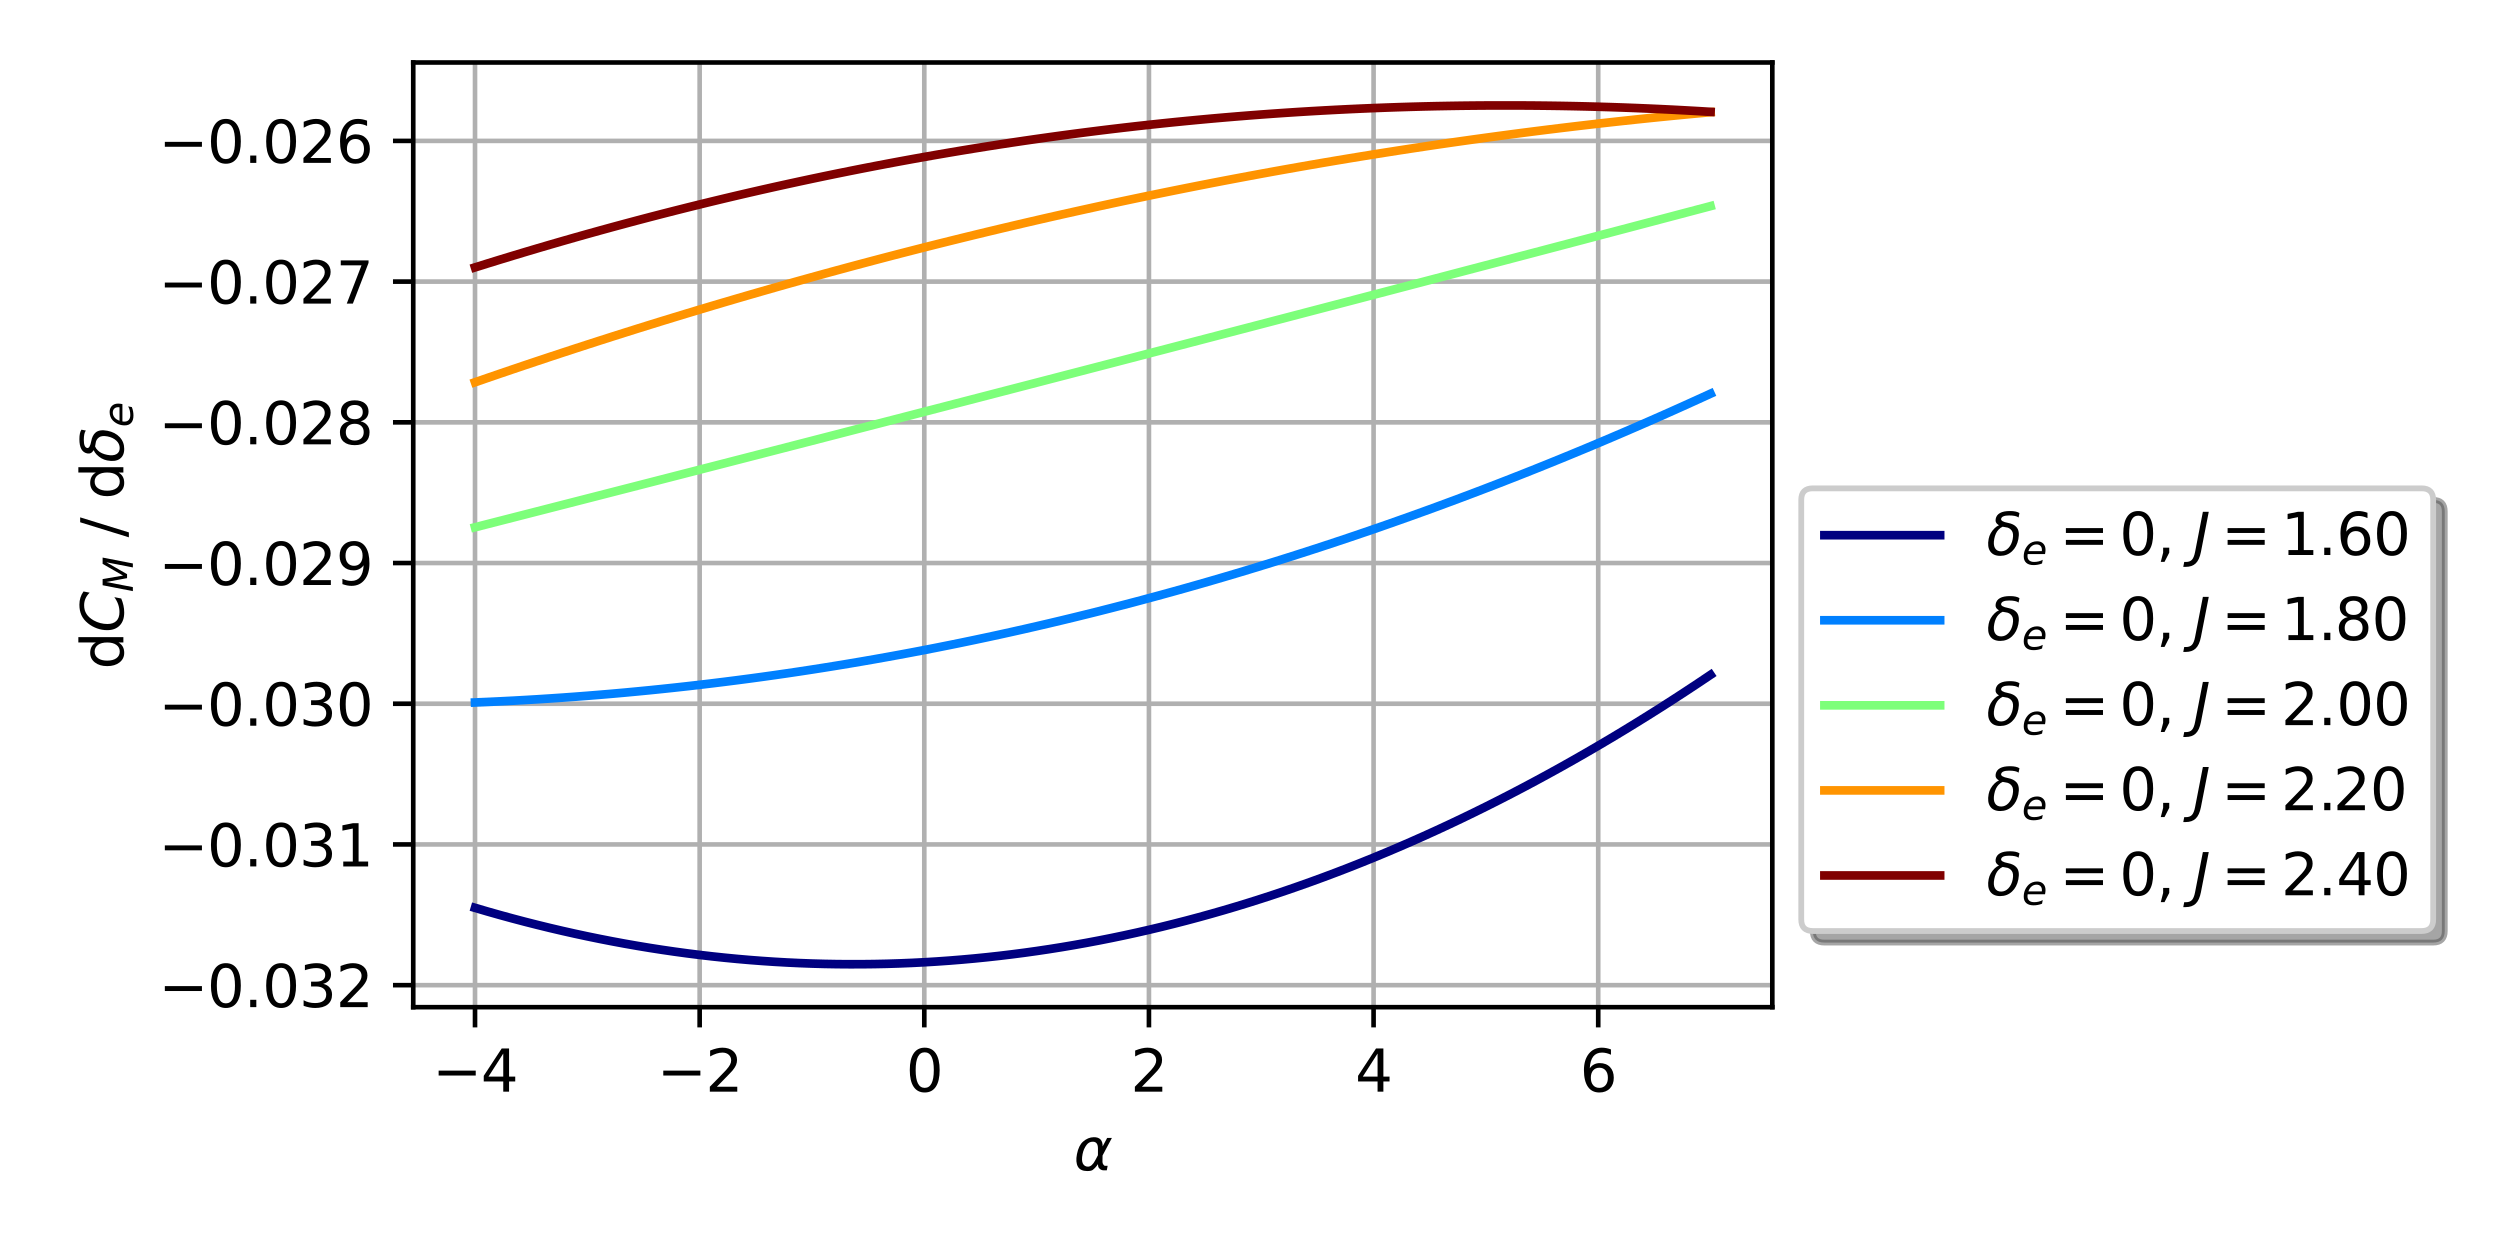 <?xml version="1.0" encoding="utf-8" standalone="no"?>
<!DOCTYPE svg PUBLIC "-//W3C//DTD SVG 1.1//EN"
  "http://www.w3.org/Graphics/SVG/1.1/DTD/svg11.dtd">
<svg xmlns:xlink="http://www.w3.org/1999/xlink" width="432pt" height="216pt" viewBox="0 0 432 216" xmlns="http://www.w3.org/2000/svg" version="1.1">
 <defs>
  <style type="text/css">*{stroke-linejoin: round; stroke-linecap: butt}</style>
 </defs>
 <g id="figure_1">
  <g id="patch_1">
   <path d="M 0 216 
L 432 216 
L 432 0 
L 0 0 
z
" style="fill: #ffffff"/>
  </g>
  <g id="axes_1">
   <g id="patch_2">
    <path d="M 71.408 174.04 
L 306.255 174.04 
L 306.255 10.8 
L 71.408 10.8 
z
" style="fill: #ffffff"/>
   </g>
   <g id="matplotlib.axis_1">
    <g id="xtick_1">
     <g id="line2d_1">
      <path d="M 82.083 174.04 
L 82.083 10.8 
" clip-path="url(#p986ac0b6bc)" style="fill: none; stroke: #b0b0b0; stroke-width: 0.8; stroke-linecap: square"/>
     </g>
     <g id="line2d_2">
      <defs>
       <path id="m9fdd58f896" d="M 0 0 
L 0 3.5 
" style="stroke: #000000; stroke-width: 0.8"/>
      </defs>
      <g>
       <use xlink:href="#m9fdd58f896" x="82.083" y="174.04" style="stroke: #000000; stroke-width: 0.8"/>
      </g>
     </g>
     <g id="text_1">
      <!-- −4 -->
      <g transform="translate(74.712 188.638) scale(0.1 -0.1)">
       <defs>
        <path id="DejaVuSans-2212" d="M 678 2272 
L 4684 2272 
L 4684 1741 
L 678 1741 
L 678 2272 
z
" transform="scale(0.016)"/>
        <path id="DejaVuSans-34" d="M 2419 4116 
L 825 1625 
L 2419 1625 
L 2419 4116 
z
M 2253 4666 
L 3047 4666 
L 3047 1625 
L 3713 1625 
L 3713 1100 
L 3047 1100 
L 3047 0 
L 2419 0 
L 2419 1100 
L 313 1100 
L 313 1709 
L 2253 4666 
z
" transform="scale(0.016)"/>
       </defs>
       <use xlink:href="#DejaVuSans-2212"/>
       <use xlink:href="#DejaVuSans-34" x="83.789"/>
      </g>
     </g>
    </g>
    <g id="xtick_2">
     <g id="line2d_3">
      <path d="M 120.901 174.04 
L 120.901 10.8 
" clip-path="url(#p986ac0b6bc)" style="fill: none; stroke: #b0b0b0; stroke-width: 0.8; stroke-linecap: square"/>
     </g>
     <g id="line2d_4">
      <g>
       <use xlink:href="#m9fdd58f896" x="120.901" y="174.04" style="stroke: #000000; stroke-width: 0.8"/>
      </g>
     </g>
     <g id="text_2">
      <!-- −2 -->
      <g transform="translate(113.53 188.638) scale(0.1 -0.1)">
       <defs>
        <path id="DejaVuSans-32" d="M 1228 531 
L 3431 531 
L 3431 0 
L 469 0 
L 469 531 
Q 828 903 1448 1529 
Q 2069 2156 2228 2338 
Q 2531 2678 2651 2914 
Q 2772 3150 2772 3378 
Q 2772 3750 2511 3984 
Q 2250 4219 1831 4219 
Q 1534 4219 1204 4116 
Q 875 4013 500 3803 
L 500 4441 
Q 881 4594 1212 4672 
Q 1544 4750 1819 4750 
Q 2544 4750 2975 4387 
Q 3406 4025 3406 3419 
Q 3406 3131 3298 2873 
Q 3191 2616 2906 2266 
Q 2828 2175 2409 1742 
Q 1991 1309 1228 531 
z
" transform="scale(0.016)"/>
       </defs>
       <use xlink:href="#DejaVuSans-2212"/>
       <use xlink:href="#DejaVuSans-32" x="83.789"/>
      </g>
     </g>
    </g>
    <g id="xtick_3">
     <g id="line2d_5">
      <path d="M 159.718 174.04 
L 159.718 10.8 
" clip-path="url(#p986ac0b6bc)" style="fill: none; stroke: #b0b0b0; stroke-width: 0.8; stroke-linecap: square"/>
     </g>
     <g id="line2d_6">
      <g>
       <use xlink:href="#m9fdd58f896" x="159.718" y="174.04" style="stroke: #000000; stroke-width: 0.8"/>
      </g>
     </g>
     <g id="text_3">
      <!-- 0 -->
      <g transform="translate(156.537 188.638) scale(0.1 -0.1)">
       <defs>
        <path id="DejaVuSans-30" d="M 2034 4250 
Q 1547 4250 1301 3770 
Q 1056 3291 1056 2328 
Q 1056 1369 1301 889 
Q 1547 409 2034 409 
Q 2525 409 2770 889 
Q 3016 1369 3016 2328 
Q 3016 3291 2770 3770 
Q 2525 4250 2034 4250 
z
M 2034 4750 
Q 2819 4750 3233 4129 
Q 3647 3509 3647 2328 
Q 3647 1150 3233 529 
Q 2819 -91 2034 -91 
Q 1250 -91 836 529 
Q 422 1150 422 2328 
Q 422 3509 836 4129 
Q 1250 4750 2034 4750 
z
" transform="scale(0.016)"/>
       </defs>
       <use xlink:href="#DejaVuSans-30"/>
      </g>
     </g>
    </g>
    <g id="xtick_4">
     <g id="line2d_7">
      <path d="M 198.536 174.04 
L 198.536 10.8 
" clip-path="url(#p986ac0b6bc)" style="fill: none; stroke: #b0b0b0; stroke-width: 0.8; stroke-linecap: square"/>
     </g>
     <g id="line2d_8">
      <g>
       <use xlink:href="#m9fdd58f896" x="198.536" y="174.04" style="stroke: #000000; stroke-width: 0.8"/>
      </g>
     </g>
     <g id="text_4">
      <!-- 2 -->
      <g transform="translate(195.355 188.638) scale(0.1 -0.1)">
       <use xlink:href="#DejaVuSans-32"/>
      </g>
     </g>
    </g>
    <g id="xtick_5">
     <g id="line2d_9">
      <path d="M 237.354 174.04 
L 237.354 10.8 
" clip-path="url(#p986ac0b6bc)" style="fill: none; stroke: #b0b0b0; stroke-width: 0.8; stroke-linecap: square"/>
     </g>
     <g id="line2d_10">
      <g>
       <use xlink:href="#m9fdd58f896" x="237.354" y="174.04" style="stroke: #000000; stroke-width: 0.8"/>
      </g>
     </g>
     <g id="text_5">
      <!-- 4 -->
      <g transform="translate(234.173 188.638) scale(0.1 -0.1)">
       <use xlink:href="#DejaVuSans-34"/>
      </g>
     </g>
    </g>
    <g id="xtick_6">
     <g id="line2d_11">
      <path d="M 276.172 174.04 
L 276.172 10.8 
" clip-path="url(#p986ac0b6bc)" style="fill: none; stroke: #b0b0b0; stroke-width: 0.8; stroke-linecap: square"/>
     </g>
     <g id="line2d_12">
      <g>
       <use xlink:href="#m9fdd58f896" x="276.172" y="174.04" style="stroke: #000000; stroke-width: 0.8"/>
      </g>
     </g>
     <g id="text_6">
      <!-- 6 -->
      <g transform="translate(272.99 188.638) scale(0.1 -0.1)">
       <defs>
        <path id="DejaVuSans-36" d="M 2113 2584 
Q 1688 2584 1439 2293 
Q 1191 2003 1191 1497 
Q 1191 994 1439 701 
Q 1688 409 2113 409 
Q 2538 409 2786 701 
Q 3034 994 3034 1497 
Q 3034 2003 2786 2293 
Q 2538 2584 2113 2584 
z
M 3366 4563 
L 3366 3988 
Q 3128 4100 2886 4159 
Q 2644 4219 2406 4219 
Q 1781 4219 1451 3797 
Q 1122 3375 1075 2522 
Q 1259 2794 1537 2939 
Q 1816 3084 2150 3084 
Q 2853 3084 3261 2657 
Q 3669 2231 3669 1497 
Q 3669 778 3244 343 
Q 2819 -91 2113 -91 
Q 1303 -91 875 529 
Q 447 1150 447 2328 
Q 447 3434 972 4092 
Q 1497 4750 2381 4750 
Q 2619 4750 2861 4703 
Q 3103 4656 3366 4563 
z
" transform="scale(0.016)"/>
       </defs>
       <use xlink:href="#DejaVuSans-36"/>
      </g>
     </g>
    </g>
    <g id="text_7">
     <!-- $\alpha$ -->
     <g transform="translate(185.532 202.317) scale(0.1 -0.1)">
      <defs>
       <path id="DejaVuSans-Oblique-3b1" d="M 2619 1628 
L 2622 2350 
Q 2625 3088 2069 3091 
Q 1653 3094 1394 2747 
Q 1069 2319 959 1747 
Q 825 1059 994 731 
Q 1169 397 1547 397 
Q 1966 397 2319 1063 
L 2619 1628 
z
M 2166 3578 
Q 3141 3594 3128 2584 
Q 3128 2584 3616 3500 
L 4128 3500 
L 3119 1603 
L 3109 919 
Q 3109 766 3194 638 
Q 3291 488 3391 488 
L 3669 488 
L 3575 0 
L 3228 0 
Q 2934 0 2722 263 
Q 2622 394 2619 669 
Q 2416 334 2066 50 
Q 1900 -81 1453 -78 
Q 722 -72 456 397 
Q 184 884 353 1747 
Q 534 2675 1009 3097 
Q 1544 3569 2166 3578 
z
" transform="scale(0.016)"/>
      </defs>
      <use xlink:href="#DejaVuSans-Oblique-3b1" transform="translate(0 0.844)"/>
     </g>
    </g>
   </g>
   <g id="matplotlib.axis_2">
    <g id="ytick_1">
     <g id="line2d_13">
      <path d="M 71.408 170.235 
L 306.255 170.235 
" clip-path="url(#p986ac0b6bc)" style="fill: none; stroke: #b0b0b0; stroke-width: 0.8; stroke-linecap: square"/>
     </g>
     <g id="line2d_14">
      <defs>
       <path id="m43e8fd0870" d="M 0 0 
L -3.5 0 
" style="stroke: #000000; stroke-width: 0.8"/>
      </defs>
      <g>
       <use xlink:href="#m43e8fd0870" x="71.408" y="170.235" style="stroke: #000000; stroke-width: 0.8"/>
      </g>
     </g>
     <g id="text_8">
      <!-- −0.032 -->
      <g transform="translate(27.4 174.034) scale(0.1 -0.1)">
       <defs>
        <path id="DejaVuSans-2e" d="M 684 794 
L 1344 794 
L 1344 0 
L 684 0 
L 684 794 
z
" transform="scale(0.016)"/>
        <path id="DejaVuSans-33" d="M 2597 2516 
Q 3050 2419 3304 2112 
Q 3559 1806 3559 1356 
Q 3559 666 3084 287 
Q 2609 -91 1734 -91 
Q 1441 -91 1130 -33 
Q 819 25 488 141 
L 488 750 
Q 750 597 1062 519 
Q 1375 441 1716 441 
Q 2309 441 2620 675 
Q 2931 909 2931 1356 
Q 2931 1769 2642 2001 
Q 2353 2234 1838 2234 
L 1294 2234 
L 1294 2753 
L 1863 2753 
Q 2328 2753 2575 2939 
Q 2822 3125 2822 3475 
Q 2822 3834 2567 4026 
Q 2313 4219 1838 4219 
Q 1578 4219 1281 4162 
Q 984 4106 628 3988 
L 628 4550 
Q 988 4650 1302 4700 
Q 1616 4750 1894 4750 
Q 2613 4750 3031 4423 
Q 3450 4097 3450 3541 
Q 3450 3153 3228 2886 
Q 3006 2619 2597 2516 
z
" transform="scale(0.016)"/>
       </defs>
       <use xlink:href="#DejaVuSans-2212"/>
       <use xlink:href="#DejaVuSans-30" x="83.789"/>
       <use xlink:href="#DejaVuSans-2e" x="147.412"/>
       <use xlink:href="#DejaVuSans-30" x="179.199"/>
       <use xlink:href="#DejaVuSans-33" x="242.822"/>
       <use xlink:href="#DejaVuSans-32" x="306.445"/>
      </g>
     </g>
    </g>
    <g id="ytick_2">
     <g id="line2d_15">
      <path d="M 71.408 145.921 
L 306.255 145.921 
" clip-path="url(#p986ac0b6bc)" style="fill: none; stroke: #b0b0b0; stroke-width: 0.8; stroke-linecap: square"/>
     </g>
     <g id="line2d_16">
      <g>
       <use xlink:href="#m43e8fd0870" x="71.408" y="145.921" style="stroke: #000000; stroke-width: 0.8"/>
      </g>
     </g>
     <g id="text_9">
      <!-- −0.031 -->
      <g transform="translate(27.4 149.72) scale(0.1 -0.1)">
       <defs>
        <path id="DejaVuSans-31" d="M 794 531 
L 1825 531 
L 1825 4091 
L 703 3866 
L 703 4441 
L 1819 4666 
L 2450 4666 
L 2450 531 
L 3481 531 
L 3481 0 
L 794 0 
L 794 531 
z
" transform="scale(0.016)"/>
       </defs>
       <use xlink:href="#DejaVuSans-2212"/>
       <use xlink:href="#DejaVuSans-30" x="83.789"/>
       <use xlink:href="#DejaVuSans-2e" x="147.412"/>
       <use xlink:href="#DejaVuSans-30" x="179.199"/>
       <use xlink:href="#DejaVuSans-33" x="242.822"/>
       <use xlink:href="#DejaVuSans-31" x="306.445"/>
      </g>
     </g>
    </g>
    <g id="ytick_3">
     <g id="line2d_17">
      <path d="M 71.408 121.606 
L 306.255 121.606 
" clip-path="url(#p986ac0b6bc)" style="fill: none; stroke: #b0b0b0; stroke-width: 0.8; stroke-linecap: square"/>
     </g>
     <g id="line2d_18">
      <g>
       <use xlink:href="#m43e8fd0870" x="71.408" y="121.606" style="stroke: #000000; stroke-width: 0.8"/>
      </g>
     </g>
     <g id="text_10">
      <!-- −0.030 -->
      <g transform="translate(27.4 125.405) scale(0.1 -0.1)">
       <use xlink:href="#DejaVuSans-2212"/>
       <use xlink:href="#DejaVuSans-30" x="83.789"/>
       <use xlink:href="#DejaVuSans-2e" x="147.412"/>
       <use xlink:href="#DejaVuSans-30" x="179.199"/>
       <use xlink:href="#DejaVuSans-33" x="242.822"/>
       <use xlink:href="#DejaVuSans-30" x="306.445"/>
      </g>
     </g>
    </g>
    <g id="ytick_4">
     <g id="line2d_19">
      <path d="M 71.408 97.292 
L 306.255 97.292 
" clip-path="url(#p986ac0b6bc)" style="fill: none; stroke: #b0b0b0; stroke-width: 0.8; stroke-linecap: square"/>
     </g>
     <g id="line2d_20">
      <g>
       <use xlink:href="#m43e8fd0870" x="71.408" y="97.292" style="stroke: #000000; stroke-width: 0.8"/>
      </g>
     </g>
     <g id="text_11">
      <!-- −0.029 -->
      <g transform="translate(27.4 101.091) scale(0.1 -0.1)">
       <defs>
        <path id="DejaVuSans-39" d="M 703 97 
L 703 672 
Q 941 559 1184 500 
Q 1428 441 1663 441 
Q 2288 441 2617 861 
Q 2947 1281 2994 2138 
Q 2813 1869 2534 1725 
Q 2256 1581 1919 1581 
Q 1219 1581 811 2004 
Q 403 2428 403 3163 
Q 403 3881 828 4315 
Q 1253 4750 1959 4750 
Q 2769 4750 3195 4129 
Q 3622 3509 3622 2328 
Q 3622 1225 3098 567 
Q 2575 -91 1691 -91 
Q 1453 -91 1209 -44 
Q 966 3 703 97 
z
M 1959 2075 
Q 2384 2075 2632 2365 
Q 2881 2656 2881 3163 
Q 2881 3666 2632 3958 
Q 2384 4250 1959 4250 
Q 1534 4250 1286 3958 
Q 1038 3666 1038 3163 
Q 1038 2656 1286 2365 
Q 1534 2075 1959 2075 
z
" transform="scale(0.016)"/>
       </defs>
       <use xlink:href="#DejaVuSans-2212"/>
       <use xlink:href="#DejaVuSans-30" x="83.789"/>
       <use xlink:href="#DejaVuSans-2e" x="147.412"/>
       <use xlink:href="#DejaVuSans-30" x="179.199"/>
       <use xlink:href="#DejaVuSans-32" x="242.822"/>
       <use xlink:href="#DejaVuSans-39" x="306.445"/>
      </g>
     </g>
    </g>
    <g id="ytick_5">
     <g id="line2d_21">
      <path d="M 71.408 72.977 
L 306.255 72.977 
" clip-path="url(#p986ac0b6bc)" style="fill: none; stroke: #b0b0b0; stroke-width: 0.8; stroke-linecap: square"/>
     </g>
     <g id="line2d_22">
      <g>
       <use xlink:href="#m43e8fd0870" x="71.408" y="72.977" style="stroke: #000000; stroke-width: 0.8"/>
      </g>
     </g>
     <g id="text_12">
      <!-- −0.028 -->
      <g transform="translate(27.4 76.777) scale(0.1 -0.1)">
       <defs>
        <path id="DejaVuSans-38" d="M 2034 2216 
Q 1584 2216 1326 1975 
Q 1069 1734 1069 1313 
Q 1069 891 1326 650 
Q 1584 409 2034 409 
Q 2484 409 2743 651 
Q 3003 894 3003 1313 
Q 3003 1734 2745 1975 
Q 2488 2216 2034 2216 
z
M 1403 2484 
Q 997 2584 770 2862 
Q 544 3141 544 3541 
Q 544 4100 942 4425 
Q 1341 4750 2034 4750 
Q 2731 4750 3128 4425 
Q 3525 4100 3525 3541 
Q 3525 3141 3298 2862 
Q 3072 2584 2669 2484 
Q 3125 2378 3379 2068 
Q 3634 1759 3634 1313 
Q 3634 634 3220 271 
Q 2806 -91 2034 -91 
Q 1263 -91 848 271 
Q 434 634 434 1313 
Q 434 1759 690 2068 
Q 947 2378 1403 2484 
z
M 1172 3481 
Q 1172 3119 1398 2916 
Q 1625 2713 2034 2713 
Q 2441 2713 2670 2916 
Q 2900 3119 2900 3481 
Q 2900 3844 2670 4047 
Q 2441 4250 2034 4250 
Q 1625 4250 1398 4047 
Q 1172 3844 1172 3481 
z
" transform="scale(0.016)"/>
       </defs>
       <use xlink:href="#DejaVuSans-2212"/>
       <use xlink:href="#DejaVuSans-30" x="83.789"/>
       <use xlink:href="#DejaVuSans-2e" x="147.412"/>
       <use xlink:href="#DejaVuSans-30" x="179.199"/>
       <use xlink:href="#DejaVuSans-32" x="242.822"/>
       <use xlink:href="#DejaVuSans-38" x="306.445"/>
      </g>
     </g>
    </g>
    <g id="ytick_6">
     <g id="line2d_23">
      <path d="M 71.408 48.663 
L 306.255 48.663 
" clip-path="url(#p986ac0b6bc)" style="fill: none; stroke: #b0b0b0; stroke-width: 0.8; stroke-linecap: square"/>
     </g>
     <g id="line2d_24">
      <g>
       <use xlink:href="#m43e8fd0870" x="71.408" y="48.663" style="stroke: #000000; stroke-width: 0.8"/>
      </g>
     </g>
     <g id="text_13">
      <!-- −0.027 -->
      <g transform="translate(27.4 52.462) scale(0.1 -0.1)">
       <defs>
        <path id="DejaVuSans-37" d="M 525 4666 
L 3525 4666 
L 3525 4397 
L 1831 0 
L 1172 0 
L 2766 4134 
L 525 4134 
L 525 4666 
z
" transform="scale(0.016)"/>
       </defs>
       <use xlink:href="#DejaVuSans-2212"/>
       <use xlink:href="#DejaVuSans-30" x="83.789"/>
       <use xlink:href="#DejaVuSans-2e" x="147.412"/>
       <use xlink:href="#DejaVuSans-30" x="179.199"/>
       <use xlink:href="#DejaVuSans-32" x="242.822"/>
       <use xlink:href="#DejaVuSans-37" x="306.445"/>
      </g>
     </g>
    </g>
    <g id="ytick_7">
     <g id="line2d_25">
      <path d="M 71.408 24.348 
L 306.255 24.348 
" clip-path="url(#p986ac0b6bc)" style="fill: none; stroke: #b0b0b0; stroke-width: 0.8; stroke-linecap: square"/>
     </g>
     <g id="line2d_26">
      <g>
       <use xlink:href="#m43e8fd0870" x="71.408" y="24.348" style="stroke: #000000; stroke-width: 0.8"/>
      </g>
     </g>
     <g id="text_14">
      <!-- −0.026 -->
      <g transform="translate(27.4 28.148) scale(0.1 -0.1)">
       <use xlink:href="#DejaVuSans-2212"/>
       <use xlink:href="#DejaVuSans-30" x="83.789"/>
       <use xlink:href="#DejaVuSans-2e" x="147.412"/>
       <use xlink:href="#DejaVuSans-30" x="179.199"/>
       <use xlink:href="#DejaVuSans-32" x="242.822"/>
       <use xlink:href="#DejaVuSans-36" x="306.445"/>
      </g>
     </g>
    </g>
    <g id="text_15">
     <!-- d$C_M$ / d$\delta_e$ -->
     <g transform="translate(21.32 115.67) rotate(-90) scale(0.1 -0.1)">
      <defs>
       <path id="DejaVuSans-64" d="M 2906 2969 
L 2906 4863 
L 3481 4863 
L 3481 0 
L 2906 0 
L 2906 525 
Q 2725 213 2448 61 
Q 2172 -91 1784 -91 
Q 1150 -91 751 415 
Q 353 922 353 1747 
Q 353 2572 751 3078 
Q 1150 3584 1784 3584 
Q 2172 3584 2448 3432 
Q 2725 3281 2906 2969 
z
M 947 1747 
Q 947 1113 1208 752 
Q 1469 391 1925 391 
Q 2381 391 2643 752 
Q 2906 1113 2906 1747 
Q 2906 2381 2643 2742 
Q 2381 3103 1925 3103 
Q 1469 3103 1208 2742 
Q 947 2381 947 1747 
z
" transform="scale(0.016)"/>
       <path id="DejaVuSans-Oblique-43" d="M 4447 4306 
L 4319 3641 
Q 4019 3944 3683 4091 
Q 3347 4238 2956 4238 
Q 2422 4238 2017 3981 
Q 1613 3725 1319 3200 
Q 1131 2863 1032 2486 
Q 934 2109 934 1728 
Q 934 1091 1264 756 
Q 1594 422 2222 422 
Q 2656 422 3056 561 
Q 3456 700 3834 978 
L 3688 231 
Q 3316 72 2936 -9 
Q 2556 -91 2175 -91 
Q 1278 -91 773 396 
Q 269 884 269 1753 
Q 269 2309 461 2846 
Q 653 3384 1013 3828 
Q 1394 4300 1883 4525 
Q 2372 4750 3022 4750 
Q 3422 4750 3780 4639 
Q 4138 4528 4447 4306 
z
" transform="scale(0.016)"/>
       <path id="DejaVuSans-Oblique-4d" d="M 1081 4666 
L 2028 4666 
L 2572 1522 
L 4378 4666 
L 5350 4666 
L 4441 0 
L 3828 0 
L 4622 4091 
L 2791 897 
L 2175 897 
L 1581 4103 
L 788 0 
L 172 0 
L 1081 4666 
z
" transform="scale(0.016)"/>
       <path id="DejaVuSans-20" transform="scale(0.016)"/>
       <path id="DejaVuSans-2f" d="M 1625 4666 
L 2156 4666 
L 531 -594 
L 0 -594 
L 1625 4666 
z
" transform="scale(0.016)"/>
       <path id="DejaVuSans-Oblique-3b4" d="M 3472 4053 
Q 3197 4272 2450 4272 
Q 1659 4272 1588 3906 
Q 1531 3619 2328 3469 
Q 2953 3353 3253 3003 
Q 3616 2581 3447 1716 
Q 3284 888 2763 400 
Q 2238 -91 1488 -91 
Q 741 -91 406 400 
Q 72 888 241 1747 
Q 363 2384 891 2900 
Q 1097 3100 1353 3213 
Q 913 3459 1000 3900 
Q 1166 4750 2544 4750 
Q 3234 4750 3566 4531 
L 3472 4053 
z
M 1753 3056 
Q 1525 2966 1306 2738 
Q 969 2384 847 1747 
Q 722 1113 919 756 
Q 1119 397 1584 397 
Q 2044 397 2381 759 
Q 2722 1122 2838 1716 
Q 2956 2338 2731 2638 
Q 2491 2959 2103 2994 
Q 1906 3013 1753 3056 
z
" transform="scale(0.016)"/>
       <path id="DejaVuSans-Oblique-65" d="M 3078 2063 
Q 3088 2113 3092 2166 
Q 3097 2219 3097 2272 
Q 3097 2653 2873 2875 
Q 2650 3097 2266 3097 
Q 1838 3097 1509 2826 
Q 1181 2556 1013 2059 
L 3078 2063 
z
M 3578 1613 
L 903 1613 
Q 884 1494 878 1425 
Q 872 1356 872 1306 
Q 872 872 1139 634 
Q 1406 397 1894 397 
Q 2269 397 2603 481 
Q 2938 566 3225 728 
L 3116 159 
Q 2806 34 2476 -28 
Q 2147 -91 1806 -91 
Q 1078 -91 686 257 
Q 294 606 294 1247 
Q 294 1794 489 2264 
Q 684 2734 1063 3103 
Q 1306 3334 1642 3459 
Q 1978 3584 2356 3584 
Q 2950 3584 3301 3228 
Q 3653 2872 3653 2272 
Q 3653 2128 3634 1964 
Q 3616 1800 3578 1613 
z
" transform="scale(0.016)"/>
      </defs>
      <use xlink:href="#DejaVuSans-64" transform="translate(0 0.016)"/>
      <use xlink:href="#DejaVuSans-Oblique-43" transform="translate(63.477 0.016)"/>
      <use xlink:href="#DejaVuSans-Oblique-4d" transform="translate(133.301 -16.391) scale(0.7)"/>
      <use xlink:href="#DejaVuSans-20" transform="translate(196.431 0.016)"/>
      <use xlink:href="#DejaVuSans-2f" transform="translate(228.218 0.016)"/>
      <use xlink:href="#DejaVuSans-20" transform="translate(261.909 0.016)"/>
      <use xlink:href="#DejaVuSans-64" transform="translate(293.696 0.016)"/>
      <use xlink:href="#DejaVuSans-Oblique-3b4" transform="translate(357.173 0.016)"/>
      <use xlink:href="#DejaVuSans-Oblique-65" transform="translate(418.354 -16.391) scale(0.7)"/>
     </g>
    </g>
   </g>
   <g id="line2d_27">
    <path d="M 82.083 156.875 
L 84.239 157.507 
L 86.396 158.118 
L 88.552 158.708 
L 90.709 159.277 
L 92.866 159.824 
L 95.022 160.351 
L 97.179 160.856 
L 99.335 161.34 
L 101.492 161.802 
L 103.648 162.244 
L 105.805 162.664 
L 107.961 163.063 
L 110.118 163.441 
L 112.274 163.798 
L 114.431 164.133 
L 116.588 164.447 
L 118.744 164.74 
L 120.901 165.012 
L 123.057 165.263 
L 125.214 165.492 
L 127.37 165.7 
L 129.527 165.887 
L 131.683 166.053 
L 133.84 166.198 
L 135.996 166.321 
L 138.153 166.423 
L 140.309 166.504 
L 142.466 166.564 
L 144.623 166.603 
L 146.779 166.62 
L 148.936 166.616 
L 151.092 166.591 
L 153.249 166.545 
L 155.405 166.477 
L 157.562 166.389 
L 159.718 166.279 
L 161.875 166.148 
L 164.031 165.996 
L 166.188 165.822 
L 168.344 165.628 
L 170.501 165.412 
L 172.658 165.175 
L 174.814 164.916 
L 176.971 164.637 
L 179.127 164.336 
L 181.284 164.014 
L 183.44 163.671 
L 185.597 163.307 
L 187.753 162.921 
L 189.91 162.515 
L 192.066 162.087 
L 194.223 161.638 
L 196.38 161.167 
L 198.536 160.676 
L 200.693 160.163 
L 202.849 159.629 
L 205.006 159.074 
L 207.162 158.498 
L 209.319 157.9 
L 211.475 157.282 
L 213.632 156.642 
L 215.788 155.981 
L 217.945 155.298 
L 220.101 154.595 
L 222.258 153.87 
L 224.415 153.124 
L 226.571 152.357 
L 228.728 151.568 
L 230.884 150.759 
L 233.041 149.928 
L 235.197 149.076 
L 237.354 148.203 
L 239.51 147.309 
L 241.667 146.393 
L 243.823 145.456 
L 245.98 144.498 
L 248.136 143.519 
L 250.293 142.519 
L 252.45 141.497 
L 254.606 140.454 
L 256.763 139.39 
L 258.919 138.305 
L 261.076 137.199 
L 263.232 136.071 
L 265.389 134.922 
L 267.545 133.752 
L 269.702 132.561 
L 271.858 131.348 
L 274.015 130.115 
L 276.172 128.86 
L 278.328 127.584 
L 280.485 126.287 
L 282.641 124.968 
L 284.798 123.628 
L 286.954 122.268 
L 289.111 120.886 
L 291.267 119.482 
L 293.424 118.058 
L 295.58 116.612 
" clip-path="url(#p986ac0b6bc)" style="fill: none; stroke: #000080; stroke-width: 1.5; stroke-linecap: square"/>
   </g>
   <g id="line2d_28">
    <path d="M 82.083 121.388 
L 84.239 121.296 
L 86.396 121.195 
L 88.552 121.085 
L 90.709 120.965 
L 92.866 120.837 
L 95.022 120.699 
L 97.179 120.552 
L 99.335 120.396 
L 101.492 120.231 
L 103.648 120.057 
L 105.805 119.874 
L 107.961 119.682 
L 110.118 119.48 
L 112.274 119.27 
L 114.431 119.05 
L 116.588 118.821 
L 118.744 118.583 
L 120.901 118.336 
L 123.057 118.08 
L 125.214 117.814 
L 127.37 117.54 
L 129.527 117.256 
L 131.683 116.964 
L 133.84 116.662 
L 135.996 116.351 
L 138.153 116.031 
L 140.309 115.702 
L 142.466 115.363 
L 144.623 115.016 
L 146.779 114.659 
L 148.936 114.294 
L 151.092 113.919 
L 153.249 113.535 
L 155.405 113.142 
L 157.562 112.74 
L 159.718 112.328 
L 161.875 111.908 
L 164.031 111.478 
L 166.188 111.04 
L 168.344 110.592 
L 170.501 110.135 
L 172.658 109.669 
L 174.814 109.194 
L 176.971 108.71 
L 179.127 108.216 
L 181.284 107.714 
L 183.44 107.202 
L 185.597 106.681 
L 187.753 106.151 
L 189.91 105.612 
L 192.066 105.064 
L 194.223 104.507 
L 196.38 103.941 
L 198.536 103.365 
L 200.693 102.781 
L 202.849 102.187 
L 205.006 101.584 
L 207.162 100.972 
L 209.319 100.351 
L 211.475 99.721 
L 213.632 99.081 
L 215.788 98.433 
L 217.945 97.775 
L 220.101 97.109 
L 222.258 96.433 
L 224.415 95.748 
L 226.571 95.054 
L 228.728 94.351 
L 230.884 93.638 
L 233.041 92.917 
L 235.197 92.186 
L 237.354 91.447 
L 239.51 90.698 
L 241.667 89.94 
L 243.823 89.173 
L 245.98 88.397 
L 248.136 87.612 
L 250.293 86.817 
L 252.45 86.014 
L 254.606 85.201 
L 256.763 84.379 
L 258.919 83.548 
L 261.076 82.708 
L 263.232 81.859 
L 265.389 81.001 
L 267.545 80.133 
L 269.702 79.257 
L 271.858 78.371 
L 274.015 77.477 
L 276.172 76.573 
L 278.328 75.66 
L 280.485 74.738 
L 282.641 73.806 
L 284.798 72.866 
L 286.954 71.917 
L 289.111 70.958 
L 291.267 69.99 
L 293.424 69.013 
L 295.58 68.027 
" clip-path="url(#p986ac0b6bc)" style="fill: none; stroke: #0080ff; stroke-width: 1.5; stroke-linecap: square"/>
   </g>
   <g id="line2d_29">
    <path d="M 82.083 91.114 
L 84.239 90.563 
L 86.396 90.012 
L 88.552 89.46 
L 90.709 88.909 
L 92.866 88.357 
L 95.022 87.805 
L 97.179 87.252 
L 99.335 86.7 
L 101.492 86.147 
L 103.648 85.594 
L 105.805 85.041 
L 107.961 84.488 
L 110.118 83.934 
L 112.274 83.381 
L 114.431 82.827 
L 116.588 82.273 
L 118.744 81.719 
L 120.901 81.164 
L 123.057 80.61 
L 125.214 80.055 
L 127.37 79.5 
L 129.527 78.945 
L 131.683 78.389 
L 133.84 77.834 
L 135.996 77.278 
L 138.153 76.722 
L 140.309 76.166 
L 142.466 75.609 
L 144.623 75.053 
L 146.779 74.496 
L 148.936 73.939 
L 151.092 73.382 
L 153.249 72.825 
L 155.405 72.267 
L 157.562 71.71 
L 159.718 71.152 
L 161.875 70.594 
L 164.031 70.035 
L 166.188 69.477 
L 168.344 68.918 
L 170.501 68.359 
L 172.658 67.8 
L 174.814 67.241 
L 176.971 66.682 
L 179.127 66.122 
L 181.284 65.562 
L 183.44 65.002 
L 185.597 64.442 
L 187.753 63.882 
L 189.91 63.321 
L 192.066 62.761 
L 194.223 62.2 
L 196.38 61.638 
L 198.536 61.077 
L 200.693 60.516 
L 202.849 59.954 
L 205.006 59.392 
L 207.162 58.83 
L 209.319 58.268 
L 211.475 57.705 
L 213.632 57.142 
L 215.788 56.58 
L 217.945 56.017 
L 220.101 55.453 
L 222.258 54.89 
L 224.415 54.326 
L 226.571 53.762 
L 228.728 53.198 
L 230.884 52.634 
L 233.041 52.07 
L 235.197 51.505 
L 237.354 50.94 
L 239.51 50.375 
L 241.667 49.81 
L 243.823 49.245 
L 245.98 48.679 
L 248.136 48.114 
L 250.293 47.548 
L 252.45 46.981 
L 254.606 46.415 
L 256.763 45.849 
L 258.919 45.282 
L 261.076 44.715 
L 263.232 44.148 
L 265.389 43.581 
L 267.545 43.013 
L 269.702 42.446 
L 271.858 41.878 
L 274.015 41.31 
L 276.172 40.741 
L 278.328 40.173 
L 280.485 39.604 
L 282.641 39.036 
L 284.798 38.467 
L 286.954 37.897 
L 289.111 37.328 
L 291.267 36.758 
L 293.424 36.189 
L 295.58 35.619 
" clip-path="url(#p986ac0b6bc)" style="fill: none; stroke: #7dff7a; stroke-width: 1.5; stroke-linecap: square"/>
   </g>
   <g id="line2d_30">
    <path d="M 82.083 66.054 
L 84.239 65.309 
L 86.396 64.57 
L 88.552 63.836 
L 90.709 63.107 
L 92.866 62.385 
L 95.022 61.667 
L 97.179 60.956 
L 99.335 60.25 
L 101.492 59.549 
L 103.648 58.854 
L 105.805 58.165 
L 107.961 57.482 
L 110.118 56.803 
L 112.274 56.131 
L 114.431 55.464 
L 116.588 54.803 
L 118.744 54.147 
L 120.901 53.497 
L 123.057 52.852 
L 125.214 52.213 
L 127.37 51.58 
L 129.527 50.952 
L 131.683 50.33 
L 133.84 49.713 
L 135.996 49.102 
L 138.153 48.497 
L 140.309 47.897 
L 142.466 47.302 
L 144.623 46.714 
L 146.779 46.131 
L 148.936 45.553 
L 151.092 44.981 
L 153.249 44.415 
L 155.405 43.854 
L 157.562 43.299 
L 159.718 42.749 
L 161.875 42.205 
L 164.031 41.667 
L 166.188 41.134 
L 168.344 40.607 
L 170.501 40.085 
L 172.658 39.569 
L 174.814 39.058 
L 176.971 38.553 
L 179.127 38.054 
L 181.284 37.56 
L 183.44 37.072 
L 185.597 36.59 
L 187.753 36.113 
L 189.91 35.641 
L 192.066 35.175 
L 194.223 34.715 
L 196.38 34.261 
L 198.536 33.811 
L 200.693 33.368 
L 202.849 32.93 
L 205.006 32.498 
L 207.162 32.071 
L 209.319 31.65 
L 211.475 31.234 
L 213.632 30.825 
L 215.788 30.42 
L 217.945 30.021 
L 220.101 29.628 
L 222.258 29.241 
L 224.415 28.859 
L 226.571 28.482 
L 228.728 28.111 
L 230.884 27.746 
L 233.041 27.386 
L 235.197 27.032 
L 237.354 26.684 
L 239.51 26.341 
L 241.667 26.004 
L 243.823 25.672 
L 245.98 25.346 
L 248.136 25.025 
L 250.293 24.71 
L 252.45 24.401 
L 254.606 24.097 
L 256.763 23.799 
L 258.919 23.506 
L 261.076 23.219 
L 263.232 22.938 
L 265.389 22.662 
L 267.545 22.391 
L 269.702 22.127 
L 271.858 21.868 
L 274.015 21.614 
L 276.172 21.366 
L 278.328 21.124 
L 280.485 20.887 
L 282.641 20.656 
L 284.798 20.43 
L 286.954 20.21 
L 289.111 19.996 
L 291.267 19.787 
L 293.424 19.584 
L 295.58 19.386 
" clip-path="url(#p986ac0b6bc)" style="fill: none; stroke: #ff9400; stroke-width: 1.5; stroke-linecap: square"/>
   </g>
   <g id="line2d_31">
    <path d="M 82.083 46.208 
L 84.239 45.534 
L 86.396 44.868 
L 88.552 44.211 
L 90.709 43.561 
L 92.866 42.92 
L 95.022 42.287 
L 97.179 41.663 
L 99.335 41.046 
L 101.492 40.438 
L 103.648 39.838 
L 105.805 39.246 
L 107.961 38.663 
L 110.118 38.087 
L 112.274 37.52 
L 114.431 36.961 
L 116.588 36.411 
L 118.744 35.868 
L 120.901 35.334 
L 123.057 34.808 
L 125.214 34.29 
L 127.37 33.78 
L 129.527 33.279 
L 131.683 32.785 
L 133.84 32.3 
L 135.996 31.824 
L 138.153 31.355 
L 140.309 30.895 
L 142.466 30.442 
L 144.623 29.998 
L 146.779 29.563 
L 148.936 29.135 
L 151.092 28.716 
L 153.249 28.305 
L 155.405 27.902 
L 157.562 27.507 
L 159.718 27.121 
L 161.875 26.742 
L 164.031 26.372 
L 166.188 26.01 
L 168.344 25.657 
L 170.501 25.311 
L 172.658 24.974 
L 174.814 24.645 
L 176.971 24.324 
L 179.127 24.012 
L 181.284 23.708 
L 183.44 23.411 
L 185.597 23.123 
L 187.753 22.844 
L 189.91 22.572 
L 192.066 22.309 
L 194.223 22.054 
L 196.38 21.807 
L 198.536 21.568 
L 200.693 21.338 
L 202.849 21.116 
L 205.006 20.902 
L 207.162 20.696 
L 209.319 20.498 
L 211.475 20.309 
L 213.632 20.128 
L 215.788 19.955 
L 217.945 19.79 
L 220.101 19.634 
L 222.258 19.485 
L 224.415 19.345 
L 226.571 19.213 
L 228.728 19.09 
L 230.884 18.974 
L 233.041 18.867 
L 235.197 18.768 
L 237.354 18.677 
L 239.51 18.594 
L 241.667 18.52 
L 243.823 18.454 
L 245.98 18.396 
L 248.136 18.346 
L 250.293 18.305 
L 252.45 18.271 
L 254.606 18.246 
L 256.763 18.229 
L 258.919 18.22 
L 261.076 18.22 
L 263.232 18.228 
L 265.389 18.244 
L 267.545 18.268 
L 269.702 18.3 
L 271.858 18.341 
L 274.015 18.39 
L 276.172 18.447 
L 278.328 18.512 
L 280.485 18.585 
L 282.641 18.667 
L 284.798 18.757 
L 286.954 18.855 
L 289.111 18.961 
L 291.267 19.076 
L 293.424 19.198 
L 295.58 19.329 
" clip-path="url(#p986ac0b6bc)" style="fill: none; stroke: #800000; stroke-width: 1.5; stroke-linecap: square"/>
   </g>
   <g id="patch_3">
    <path d="M 71.408 174.04 
L 71.408 10.8 
" style="fill: none; stroke: #000000; stroke-width: 0.8; stroke-linejoin: miter; stroke-linecap: square"/>
   </g>
   <g id="patch_4">
    <path d="M 306.255 174.04 
L 306.255 10.8 
" style="fill: none; stroke: #000000; stroke-width: 0.8; stroke-linejoin: miter; stroke-linecap: square"/>
   </g>
   <g id="patch_5">
    <path d="M 71.408 174.04 
L 306.255 174.04 
" style="fill: none; stroke: #000000; stroke-width: 0.8; stroke-linejoin: miter; stroke-linecap: square"/>
   </g>
   <g id="patch_6">
    <path d="M 71.408 10.8 
L 306.255 10.8 
" style="fill: none; stroke: #000000; stroke-width: 0.8; stroke-linejoin: miter; stroke-linecap: square"/>
   </g>
   <g id="legend_1">
    <g id="patch_7">
     <path d="M 315.255 162.878 
L 420.455 162.878 
Q 422.455 162.878 422.455 160.878 
L 422.455 88.386 
Q 422.455 86.386 420.455 86.386 
L 315.255 86.386 
Q 313.255 86.386 313.255 88.386 
L 313.255 160.878 
Q 313.255 162.878 315.255 162.878 
z
" style="fill: #4d4d4d; opacity: 0.5; stroke: #4d4d4d; stroke-linejoin: miter"/>
    </g>
    <g id="patch_8">
     <path d="M 313.255 160.878 
L 418.455 160.878 
Q 420.455 160.878 420.455 158.878 
L 420.455 86.386 
Q 420.455 84.386 418.455 84.386 
L 313.255 84.386 
Q 311.255 84.386 311.255 86.386 
L 311.255 158.878 
Q 311.255 160.878 313.255 160.878 
z
" style="fill: #ffffff; stroke: #cccccc; stroke-linejoin: miter"/>
    </g>
    <g id="line2d_32">
     <path d="M 315.255 92.484 
L 325.255 92.484 
L 335.255 92.484 
" style="fill: none; stroke: #000080; stroke-width: 1.5; stroke-linecap: square"/>
    </g>
    <g id="text_16">
     <!-- $\delta_e = 0$, $J = 1.60$ -->
     <g transform="translate(343.255 95.984) scale(0.1 -0.1)">
      <defs>
       <path id="DejaVuSans-3d" d="M 678 2906 
L 4684 2906 
L 4684 2381 
L 678 2381 
L 678 2906 
z
M 678 1631 
L 4684 1631 
L 4684 1100 
L 678 1100 
L 678 1631 
z
" transform="scale(0.016)"/>
       <path id="DejaVuSans-2c" d="M 750 794 
L 1409 794 
L 1409 256 
L 897 -744 
L 494 -744 
L 750 256 
L 750 794 
z
" transform="scale(0.016)"/>
       <path id="DejaVuSans-Oblique-4a" d="M 1069 4666 
L 1703 4666 
L 856 325 
Q 691 -522 298 -901 
Q -94 -1281 -800 -1281 
L -1050 -1281 
L -947 -750 
L -750 -750 
Q -328 -750 -109 -509 
Q 109 -269 225 325 
L 1069 4666 
z
" transform="scale(0.016)"/>
      </defs>
      <use xlink:href="#DejaVuSans-Oblique-3b4" transform="translate(0 0.781)"/>
      <use xlink:href="#DejaVuSans-Oblique-65" transform="translate(61.182 -15.625) scale(0.7)"/>
      <use xlink:href="#DejaVuSans-3d" transform="translate(126.465 0.781)"/>
      <use xlink:href="#DejaVuSans-30" transform="translate(229.736 0.781)"/>
      <use xlink:href="#DejaVuSans-2c" transform="translate(293.359 0.781)"/>
      <use xlink:href="#DejaVuSans-20" transform="translate(325.146 0.781)"/>
      <use xlink:href="#DejaVuSans-Oblique-4a" transform="translate(356.934 0.781)"/>
      <use xlink:href="#DejaVuSans-3d" transform="translate(405.908 0.781)"/>
      <use xlink:href="#DejaVuSans-31" transform="translate(509.18 0.781)"/>
      <use xlink:href="#DejaVuSans-2e" transform="translate(572.803 0.781)"/>
      <use xlink:href="#DejaVuSans-36" transform="translate(604.59 0.781)"/>
      <use xlink:href="#DejaVuSans-30" transform="translate(668.213 0.781)"/>
     </g>
    </g>
    <g id="line2d_33">
     <path d="M 315.255 107.183 
L 325.255 107.183 
L 335.255 107.183 
" style="fill: none; stroke: #0080ff; stroke-width: 1.5; stroke-linecap: square"/>
    </g>
    <g id="text_17">
     <!-- $\delta_e = 0$, $J = 1.80$ -->
     <g transform="translate(343.255 110.683) scale(0.1 -0.1)">
      <use xlink:href="#DejaVuSans-Oblique-3b4" transform="translate(0 0.781)"/>
      <use xlink:href="#DejaVuSans-Oblique-65" transform="translate(61.182 -15.625) scale(0.7)"/>
      <use xlink:href="#DejaVuSans-3d" transform="translate(126.465 0.781)"/>
      <use xlink:href="#DejaVuSans-30" transform="translate(229.736 0.781)"/>
      <use xlink:href="#DejaVuSans-2c" transform="translate(293.359 0.781)"/>
      <use xlink:href="#DejaVuSans-20" transform="translate(325.146 0.781)"/>
      <use xlink:href="#DejaVuSans-Oblique-4a" transform="translate(356.934 0.781)"/>
      <use xlink:href="#DejaVuSans-3d" transform="translate(405.908 0.781)"/>
      <use xlink:href="#DejaVuSans-31" transform="translate(509.18 0.781)"/>
      <use xlink:href="#DejaVuSans-2e" transform="translate(572.803 0.781)"/>
      <use xlink:href="#DejaVuSans-38" transform="translate(601.965 0.781)"/>
      <use xlink:href="#DejaVuSans-30" transform="translate(665.588 0.781)"/>
     </g>
    </g>
    <g id="line2d_34">
     <path d="M 315.255 121.881 
L 325.255 121.881 
L 335.255 121.881 
" style="fill: none; stroke: #7dff7a; stroke-width: 1.5; stroke-linecap: square"/>
    </g>
    <g id="text_18">
     <!-- $\delta_e = 0$, $J = 2.00$ -->
     <g transform="translate(343.255 125.381) scale(0.1 -0.1)">
      <use xlink:href="#DejaVuSans-Oblique-3b4" transform="translate(0 0.781)"/>
      <use xlink:href="#DejaVuSans-Oblique-65" transform="translate(61.182 -15.625) scale(0.7)"/>
      <use xlink:href="#DejaVuSans-3d" transform="translate(126.465 0.781)"/>
      <use xlink:href="#DejaVuSans-30" transform="translate(229.736 0.781)"/>
      <use xlink:href="#DejaVuSans-2c" transform="translate(293.359 0.781)"/>
      <use xlink:href="#DejaVuSans-20" transform="translate(325.146 0.781)"/>
      <use xlink:href="#DejaVuSans-Oblique-4a" transform="translate(356.934 0.781)"/>
      <use xlink:href="#DejaVuSans-3d" transform="translate(405.908 0.781)"/>
      <use xlink:href="#DejaVuSans-32" transform="translate(509.18 0.781)"/>
      <use xlink:href="#DejaVuSans-2e" transform="translate(572.803 0.781)"/>
      <use xlink:href="#DejaVuSans-30" transform="translate(604.59 0.781)"/>
      <use xlink:href="#DejaVuSans-30" transform="translate(668.213 0.781)"/>
     </g>
    </g>
    <g id="line2d_35">
     <path d="M 315.255 136.58 
L 325.255 136.58 
L 335.255 136.58 
" style="fill: none; stroke: #ff9400; stroke-width: 1.5; stroke-linecap: square"/>
    </g>
    <g id="text_19">
     <!-- $\delta_e = 0$, $J = 2.20$ -->
     <g transform="translate(343.255 140.08) scale(0.1 -0.1)">
      <use xlink:href="#DejaVuSans-Oblique-3b4" transform="translate(0 0.781)"/>
      <use xlink:href="#DejaVuSans-Oblique-65" transform="translate(61.182 -15.625) scale(0.7)"/>
      <use xlink:href="#DejaVuSans-3d" transform="translate(126.465 0.781)"/>
      <use xlink:href="#DejaVuSans-30" transform="translate(229.736 0.781)"/>
      <use xlink:href="#DejaVuSans-2c" transform="translate(293.359 0.781)"/>
      <use xlink:href="#DejaVuSans-20" transform="translate(325.146 0.781)"/>
      <use xlink:href="#DejaVuSans-Oblique-4a" transform="translate(356.934 0.781)"/>
      <use xlink:href="#DejaVuSans-3d" transform="translate(405.908 0.781)"/>
      <use xlink:href="#DejaVuSans-32" transform="translate(509.18 0.781)"/>
      <use xlink:href="#DejaVuSans-2e" transform="translate(572.803 0.781)"/>
      <use xlink:href="#DejaVuSans-32" transform="translate(599.09 0.781)"/>
      <use xlink:href="#DejaVuSans-30" transform="translate(662.713 0.781)"/>
     </g>
    </g>
    <g id="line2d_36">
     <path d="M 315.255 151.278 
L 325.255 151.278 
L 335.255 151.278 
" style="fill: none; stroke: #800000; stroke-width: 1.5; stroke-linecap: square"/>
    </g>
    <g id="text_20">
     <!-- $\delta_e = 0$, $J = 2.40$ -->
     <g transform="translate(343.255 154.778) scale(0.1 -0.1)">
      <use xlink:href="#DejaVuSans-Oblique-3b4" transform="translate(0 0.781)"/>
      <use xlink:href="#DejaVuSans-Oblique-65" transform="translate(61.182 -15.625) scale(0.7)"/>
      <use xlink:href="#DejaVuSans-3d" transform="translate(126.465 0.781)"/>
      <use xlink:href="#DejaVuSans-30" transform="translate(229.736 0.781)"/>
      <use xlink:href="#DejaVuSans-2c" transform="translate(293.359 0.781)"/>
      <use xlink:href="#DejaVuSans-20" transform="translate(325.146 0.781)"/>
      <use xlink:href="#DejaVuSans-Oblique-4a" transform="translate(356.934 0.781)"/>
      <use xlink:href="#DejaVuSans-3d" transform="translate(405.908 0.781)"/>
      <use xlink:href="#DejaVuSans-32" transform="translate(509.18 0.781)"/>
      <use xlink:href="#DejaVuSans-2e" transform="translate(572.803 0.781)"/>
      <use xlink:href="#DejaVuSans-34" transform="translate(604.59 0.781)"/>
      <use xlink:href="#DejaVuSans-30" transform="translate(668.213 0.781)"/>
     </g>
    </g>
   </g>
  </g>
 </g>
 <defs>
  <clipPath id="p986ac0b6bc">
   <rect x="71.408" y="10.8" width="234.847" height="163.24"/>
  </clipPath>
 </defs>
</svg>
